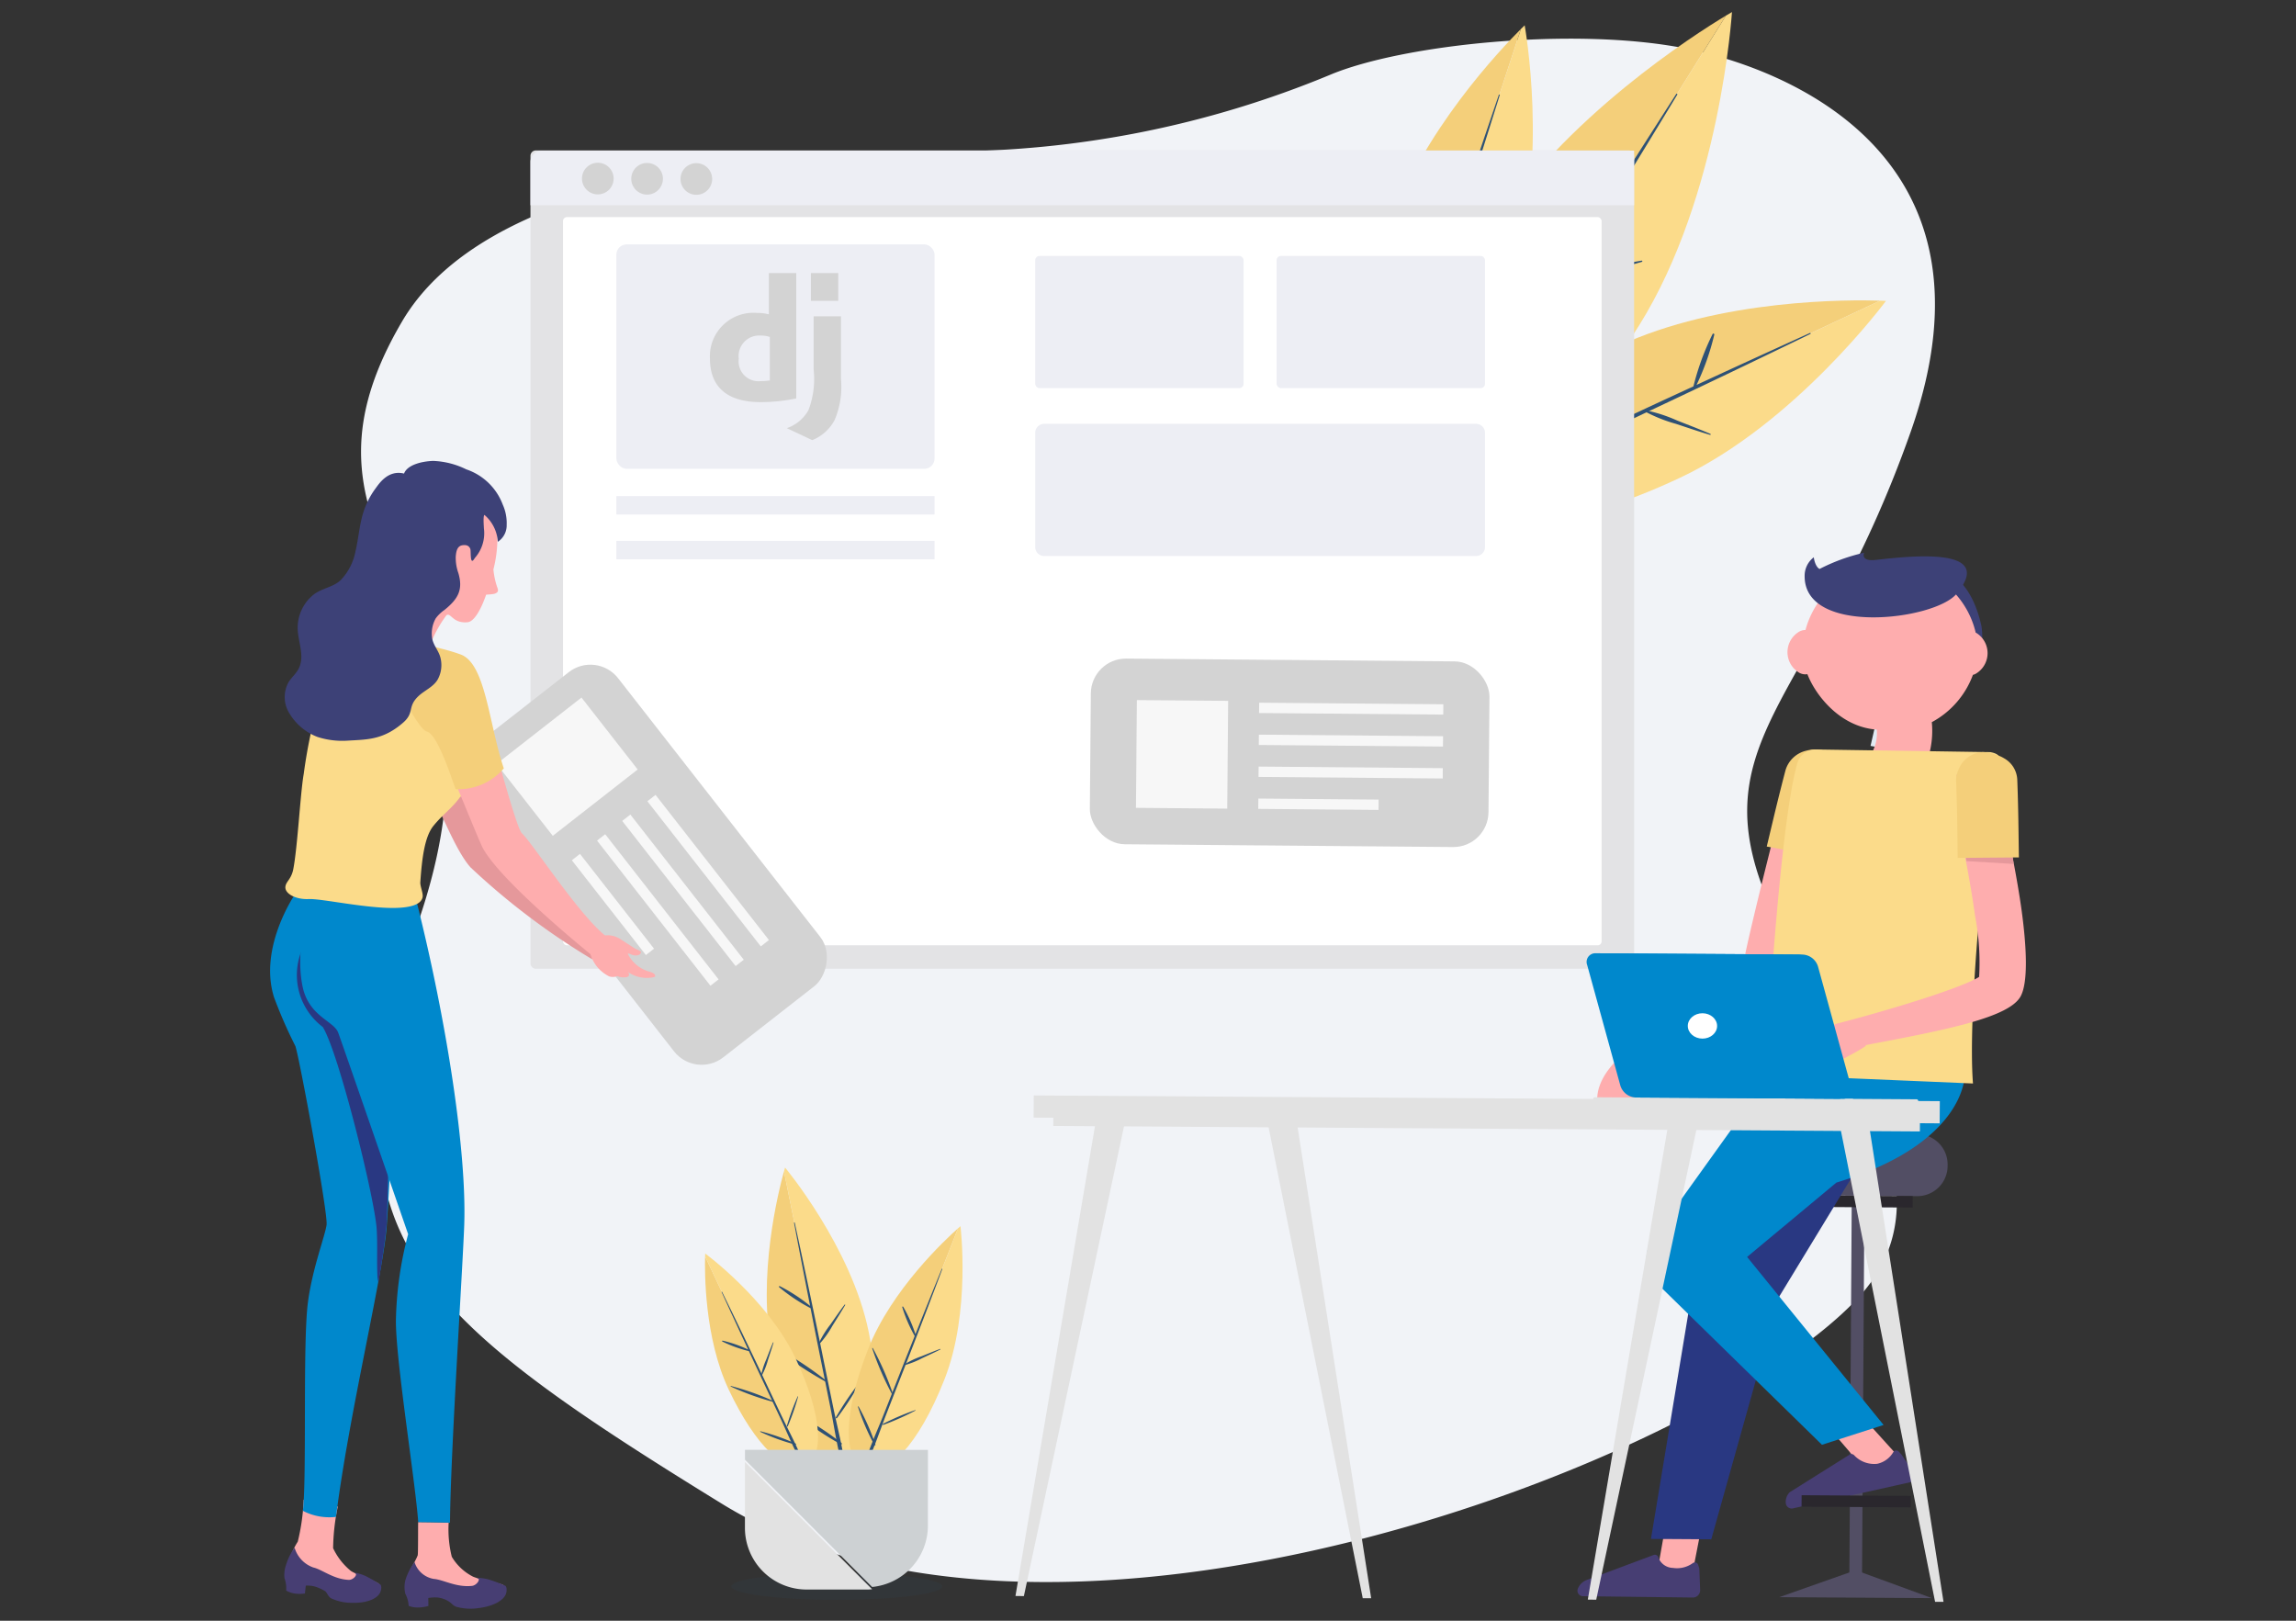 <svg id="Layer_1" data-name="Layer 1" xmlns="http://www.w3.org/2000/svg" xmlns:xlink="http://www.w3.org/1999/xlink" width="170" height="120" viewBox="0 0 170 120"><rect x="0" y="0" width="170" height="120" fill="#333333" stroke="none"/><defs><clipPath id="clip-path"><path id="_Rectangle_" data-name="&lt;Rectangle&gt;" d="M39.676,11.138h80.918a.399.399,0,0,1,.399.399V71.325a.399.399,0,0,1-.399.399H39.676a.399.399,0,0,1-.399-.399V11.537A.399.399,0,0,1,39.676,11.138Z" fill="#e3e3e5"/></clipPath></defs><title>django-python</title><path d="M69.967,11.212A74.129,74.129,0,0,0,98.46,5.548c5.37-2.261,18.081-3.584,26.276-1.972,7.114,1.4,24.041,7.662,16.742,28.377S125.02,54.757,131.661,68.366c4.877,9.995,13.304,19.944,5.802,27.849-11.666,12.293-59.375,30.279-83.987,15.139S23.661,90.795,31.246,67.431,19.605,41.081,29.777,23.79C35.878,13.42,55.355,11.271,69.967,11.212Z" fill="#f1f3f7"/><path d="M110.408,17.23c-5.88,9.411-6.934,16.316-4.151,18.389L127.791,1.157C125.586,2.482,115.729,8.714,110.408,17.23Z" fill="#f4cf7a"/><path d="M128.238.893s-.159.09-.447.264L106.257,35.618c.064.048.128.096.196.138,3.027,1.892,8.902-2.049,14.918-11.677S128.238.893,128.238.893Z" fill="#fbdb8a"/><path d="M111.263,27.955q2.164-3.485,4.337-6.963,4.339-6.962,8.588-13.98a.047.047,0,0,0-.08-.05q-2.998,4.662-5.959,9.347a22.137,22.137,0,0,0-1.103-4.615.082.082,0,0,0-.154.035,22.753,22.753,0,0,0,1.096,4.835q-1.342,2.122-2.68,4.245-2.178,3.476-4.357,6.951c-1.447,2.301-3.065,4.564-4.319,6.975a.15.15,0,0,0,.255.159C108.504,32.711,109.829,30.264,111.263,27.955Z" fill="#2e5175"/><path d="M121.543,19.297c-1.045.178-2.081.399-3.12.608a13.536,13.536,0,0,0-2.77.724.078.078,0,0,0,.034.146,13.525,13.525,0,0,0,2.807-.564c1.025-.267,2.054-.523,3.071-.822A.047.047,0,0,0,121.543,19.297Z" fill="#2e5175"/><path d="M119.784,25.643c-8.367,3.923-12.226,8.276-11.217,10.984l30.641-14.366C137.067,22.191,127.356,22.093,119.784,25.643Z" fill="#f4cf7a"/><path d="M139.64,22.279s-.152-.009-.432-.018L108.568,36.627c.023.062.046.125.074.185,1.262,2.692,7.152,2.592,15.712-1.421S139.64,22.279,139.64,22.279Z" fill="#fbdb8a"/><path d="M115.533,33.53q3.089-1.458,6.181-2.909,6.183-2.907,12.327-5.894a.039.039,0,0,0-.033-.071q-4.205,1.905-8.393,3.843a18.427,18.427,0,0,0,1.315-3.726.068.068,0,0,0-.124-.045,18.944,18.944,0,0,0-1.42,3.877c-1.265.585-2.531,1.167-3.794,1.757q-3.095,1.447-6.19,2.891c-2.052.955-4.207,1.806-6.174,2.925a.125.125,0,0,0,.106.227C111.454,35.609,113.486,34.497,115.533,33.53Z" fill="#2e5175"/><path d="M118.067,32.218a38.538,38.538,0,0,0,2.241-6.239.043.043,0,0,0-.081-.029,38.542,38.542,0,0,0-2.268,6.23A.057.057,0,0,0,118.067,32.218Z" fill="#2e5175"/><path d="M126.638,32.123c-.811-.348-1.636-.662-2.457-.986a11.27,11.27,0,0,0-2.265-.746.065.065,0,0,0-.042.117,11.255,11.255,0,0,0,2.218.875c.838.277,1.673.563,2.519.814A.039.039,0,0,0,126.638,32.123Z" fill="#2e5175"/><path d="M118.753,35.699a33.724,33.724,0,0,0-4.295-1.595.071.071,0,0,0-.049.134,33.724,33.724,0,0,0,4.322,1.521A.032.032,0,0,0,118.753,35.699Z" fill="#2e5175"/><path d="M111.862,35.39a30.181,30.181,0,0,0,1.828-5.128.046.046,0,0,0-.087-.032,30.171,30.171,0,0,0-1.875,5.111A.071.071,0,0,0,111.862,35.39Z" fill="#2e5175"/><path d="M102.863,16.936c-2.586,7.89-2.115,13.095.278,14.102l9.471-28.892C111.247,3.505,105.203,9.797,102.863,16.936Z" fill="#f4cf7a"/><path d="M112.89,1.875s-.099.094-.278.272l-9.471,28.892c.055.023.11.047.167.065,2.538.832,6.1-3.083,8.746-11.155S112.89,1.875,112.89,1.875Z" fill="#fbdb8a"/><path d="M105.405,24.575q.948-2.919,1.904-5.835,1.905-5.835,3.735-11.695a.035.035,0,0,0-.067-.022q-1.343,3.924-2.655,7.858a16.562,16.562,0,0,0-1.628-3.155.061.061,0,0,0-.105.053,17.018,17.018,0,0,0,1.662,3.316c-.397,1.188-.795,2.375-1.187,3.564q-.959,2.915-1.92,5.83c-.639,1.931-1.409,3.865-1.888,5.841a.112.112,0,0,0,.214.07C104.252,28.524,104.777,26.509,105.405,24.575Z" fill="#2e5175"/><path d="M106.107,22.109a34.624,34.624,0,0,0-2.702-5.309.038.038,0,0,0-.069.035,34.628,34.628,0,0,0,2.679,5.32A.051.051,0,0,0,106.107,22.109Z" fill="#2e5175"/><path d="M111.323,16.444c-.727.316-1.441.662-2.158,1a10.128,10.128,0,0,0-1.883,1.022.058.058,0,0,0,.051.1,10.117,10.117,0,0,0,1.938-.912c.697-.378,1.398-.748,2.084-1.147A.035.035,0,0,0,111.323,16.444Z" fill="#2e5175"/><path id="_Rectangle_2" data-name="&lt;Rectangle&gt;" d="M39.676,11.138h80.918a.399.399,0,0,1,.399.399V71.325a.399.399,0,0,1-.399.399H39.676a.399.399,0,0,1-.399-.399V11.537A.399.399,0,0,1,39.676,11.138Z" fill="#e3e3e5"/><g clip-path="url(#clip-path)"><rect x="41.686" y="16.073" width="76.899" height="53.919" rx="0.292" ry="0.292" fill="#fff"/></g><path d="M120.993,11.152H40.122a.847.847,0,0,0-.845.845v3.199h81.716Z" fill="#edeef4"/><circle cx="44.267" cy="13.222" r="1.172" transform="matrix(0.004, -1, 1, 0.004, 30.864, 57.435)" fill="#d3d3d3"/><circle cx="47.913" cy="13.237" r="1.172" transform="translate(34.479 61.095) rotate(-89.765)" fill="#d3d3d3"/><circle cx="51.558" cy="13.252" r="1.172" transform="translate(38.095 64.755) rotate(-89.765)" fill="#d3d3d3"/><rect x="45.637" y="18.095" width="23.558" height="16.615" rx="0.758" ry="0.758" fill="#edeef4"/><rect x="45.637" y="36.73" width="23.558" height="1.365" fill="#edeef4"/><rect x="45.637" y="40.046" width="23.558" height="1.365" fill="#edeef4"/><rect x="94.524" y="18.949" width="15.428" height="9.788" rx="0.32" ry="0.32" fill="#edeef4"/><rect x="76.65" y="18.949" width="15.428" height="9.788" rx="0.32" ry="0.32" fill="#edeef4"/><path d="M109.29,31.38H77.312a.662.662,0,0,0-.662.662v8.464a.662.662,0,0,0,.662.662H109.29a.662.662,0,0,0,.662-.662V32.042A.662.662,0,0,0,109.29,31.38Z" fill="#edeef4"/><rect x="137.014" y="88.958" width="0.939" height="28.754" transform="translate(274.31 207.54) rotate(-179.637)" fill="#524e64"/><path d="M133.587,88.51l8.417.053a2.24,2.24,0,0,0,2.2-2.278h0a2.24,2.24,0,0,0-2.17-2.306l-8.417-.053a2.24,2.24,0,0,0-2.199,2.278h0A2.24,2.24,0,0,0,133.587,88.51Z" fill="#524e64"/><rect x="133.535" y="88.535" width="8.087" height="0.847" transform="translate(274.589 178.788) rotate(-179.637)" fill="#2a272d"/><path d="M141.84,43.763q-1.354,5.788-2.708,11.576-.317-.056-.634-.111,1.33-5.792,2.661-11.584.341.059.681.119" fill="#e2ebf4"/><path d="M139.78,49.642q-.061.268-.123.536a6.243,6.243,0,0,0,.647.148q.043-.185.087-.371c.012-.053.025-.106.037-.159a5.421,5.421,0,0,1-.648-.154" fill="#d2dcf7"/><path d="M137.812,42.209c-1.49.331-2.784,2.575-2.927,3.9a6.147,6.147,0,0,0,6.271,6.344,5.309,5.309,0,0,0,5.561-6.055c-.248-1.226-1.097-3.958-3.361-4.217A20.223,20.223,0,0,0,137.812,42.209Z" fill="#3d4177"/><path d="M146.387,46.897a.862.862,0,0,0-.103-.056,6.496,6.496,0,0,0-12.603-.193.9.9,0,0,0-.535.164,1.764,1.764,0,0,0-.019,2.939.926.926,0,0,0,.696.165c.576,1.511,2.396,3.914,5.139,4.104a3.01,3.01,0,0,1-.483,1.917c-1.174,1.59-1.343,1.833-1.343,1.833a1.64,1.64,0,0,0,.696,2.424,2.275,2.275,0,0,0,1.043.257,2.128,2.128,0,0,0,1.759-.846c.022-.031.23-.324,1.29-1.759a6.668,6.668,0,0,0,1.111-4.377,6.535,6.535,0,0,0,3.043-3.502.878.878,0,0,0,.288-.131,1.764,1.764,0,0,0,.019-2.939Z" fill="#feadae"/><path d="M136.719,59.07c0,.016-.09.486-.22,1.242-.13.761-.312,1.815-.494,2.981l-.267,1.658-4.532,7.032c.417-5.642,1.081-12.779,1.873-15.472a1.882,1.882,0,0,1,.583-.256,2.235,2.235,0,0,1,1.194.008,2.597,2.597,0,0,1,1.758,1.622A2.248,2.248,0,0,1,136.719,59.07Z" fill="#d6b97b"/><path d="M135.444,56.121c-.006-.011-.006-.011-.012-.006a2.068,2.068,0,0,0-.511-.165,2.527,2.527,0,0,0-1.175.036,2.289,2.289,0,0,0-.978.524c-.007.005-.019.011-.019.022a1.487,1.487,0,0,0-.152.366c-.064.237-.807,3.082-1.589,6.256-.821,3.271-1.7,6.888-1.959,8.357-.538,3.062-6.095,5.492-8.193,6.171-.032.01-.06.026-.091.038a1.796,1.796,0,0,0-.197.084,1.686,1.686,0,0,0-.164.102c-.031.021-.065.037-.095.06l-.029.023-.012.009c-.447.352-2.196,1.859-1.993,3.707.084.772.1.974.941,1.194a5.055,5.055,0,0,0,1.317.119c.955.003,1.502-.229,1.411-1.052-.023-.209-.46-2.175-.062-2.546,4.944-1.775,9.716-2.535,10.589-7.451.234-1.323,1.023-4.594,1.786-7.687.859-3.444,1.692-6.661,1.711-6.726A1.382,1.382,0,0,0,135.444,56.121Z" fill="#feadae"/><path d="M130.814,62.679l4.439.797L135.366,63l.344-1.44c.241-1.013.472-1.926.638-2.586s.275-1.068.277-1.079a1.678,1.678,0,0,0-.045-1.019,2.166,2.166,0,0,0-1.656-1.333,2.568,2.568,0,0,0-1.178.037,2.099,2.099,0,0,0-1.538,1.43c-.018.066-.444,1.672-.937,3.753l-.344,1.44Z" fill="#f4cf7a"/><polygon points="126.317 111.328 125.367 116.199 122.705 116.414 123.663 110.973 126.317 111.328" fill="#feadae"/><path d="M125.736,115.866a.255.255,0,0,0-.394-.135,1.985,1.985,0,0,1-1.473.358,1.175,1.175,0,0,1-1.084-.784.261.261,0,0,0-.345-.174l-4.993,1.866a1.139,1.139,0,0,0-.616.62h0a.405.405,0,0,0,.355.567l8.16.098a.542.542,0,0,0,.536-.573l-.06-1.546a.276.276,0,0,0-.013-.075Z" fill="#473e73"/><polygon points="139.609 83.058 131.746 95.983 126.706 113.971 122.241 113.942 125.553 93.937 139.609 83.058" fill="#293882"/><polygon points="137.172 104.099 140.722 108.026 138.148 108.896 134.587 104.742 137.172 104.099" fill="#feadae"/><path d="M140.605,107.494a.26.26,0,0,0-.421.02,1.817,1.817,0,0,1-1.189.866,2.03,2.03,0,0,1-1.698-.618.273.273,0,0,0-.393-.034l-4.393,2.76a1.033,1.033,0,0,0-.29.793h0a.442.442,0,0,0,.576.39l8.671-1.932a.499.499,0,0,0,.237-.72l-.891-1.283a.307.307,0,0,0-.046-.064Z" fill="#473e73"/><path d="M145.462,79.677s.046,4.994-9.492,7.882l-6.611,5.506,10.105,12.441-4.563,1.466-12.288-12.019a2.575,2.575,0,0,1-.065-3.461l8.543-11.906Z" fill="#0088cc"/><path d="M147.954,57.033c-1.038,5.01-2.27,18.115-1.871,23.189l-14.992-.636a62.246,62.246,0,0,1,.116-7.603c.417-5.642,1.081-12.779,1.873-15.472.013-.038.019-.076.032-.108a1.407,1.407,0,0,1,1.393-.91l5.838.088,7.019.106C148.29,55.854,148.115,56.272,147.954,57.033Z" fill="#fbdb8a"/><path d="M149.611,73.768c.57-1.046.45-3.677.05-6.531-.33-2.311-.828-4.757-1.232-6.59a1.742,1.742,0,0,0-2.027-1.189,1.512,1.512,0,0,0-1.368,1.747c.485,2.177.924,4.58,1.204,6.614a18.232,18.232,0,0,1,.299,4.51c-1.132.744-6.235,2.353-10.54,3.465a1.777,1.777,0,0,0-.191.068c-.034.012-.071.022-.103.036a1.652,1.652,0,0,0-.216.118c-.022.014-.046.024-.068.039a1.612,1.612,0,0,0-.189.156c-.016.015-.035.028-.05.044a1.427,1.427,0,0,0-.146.178c-.015.02-.032.038-.045.058a1.428,1.428,0,0,0-.096.184c-.013.027-.029.052-.039.08a1.255,1.255,0,0,0-.05.184c-.008.033-.02.066-.024.099a1.309,1.309,0,0,0-.008.185c0,.036-.004.072-.001.109a1.369,1.369,0,0,0,.037.193c.007.031.008.062.018.092l.008.025.003.014.005.01a6.29,6.29,0,0,0,1.688,2.678,1.749,1.749,0,0,0,.471.285c.647.265-2.061-1.089-1.532-1.556.668-.589,1.881-1.069,2.688-1.639.018-.012-.033-.033-.049-.049C144.222,76.235,148.761,75.328,149.611,73.768Z" fill="#feadae"/><path d="M148.32,57.108c.021.304.348,3.269.767,6.858l-3.49-.209c-.386-3.23-.692-6.136-.716-6.379a5.583,5.583,0,0,1,1.873-1.521,2.162,2.162,0,0,1,.545.021c.004-.007.004-.007.013.002A1.534,1.534,0,0,1,148.32,57.108Z" fill="#e5989b"/><path d="M117.961,81.406a.538.538,0,0,0,.496.299l18.307.116a.538.538,0,0,0,.5-.293.125.125,0,0,0-.131-.166l-19.039-.121A.126.126,0,0,0,117.961,81.406Z" fill="#e2e2e2"/><path d="M122.719,81.436a.537.537,0,0,0,.496.299l18.306.116a.538.538,0,0,0,.5-.293.125.125,0,0,0-.131-.166l-19.039-.121A.125.125,0,0,0,122.719,81.436Z" fill="#e2e2e2"/><path d="M130.634,81.321l0,.075a.17.17,0,0,0,.18.157l3.112.02a.17.17,0,0,0,.181-.155l0-.075Z" fill="#e2e2e2"/><path d="M149.482,63.483l-2.441.02-2.091.02-.007-.49-.017-1.469c-.01-1.042-.032-1.97-.056-2.646-.018-.673-.035-1.099-.037-1.107a1.718,1.718,0,0,1,.164-.786,2.036,2.036,0,0,1,1.807-1.341,4.016,4.016,0,0,1,1.125.246,2.139,2.139,0,0,1,.451.212,1.903,1.903,0,0,1,.98,1.545c.005.066.069,1.718.095,3.842l.02,1.464Z" fill="#f4cf7a"/><path d="M144.866,43.967c-1.64,1.964-11.275,3.12-11.247-1.318a1.717,1.717,0,0,1,.676-1.387s.077.671.427.865a13.865,13.865,0,0,1,3.303-1.203s-.321.674.902.529C142.453,41.036,147.587,40.707,144.866,43.967Z" fill="#3d4177"/><rect x="133.394" y="110.731" width="8.087" height="0.847" transform="translate(274.167 223.179) rotate(-179.637)" fill="#2a272d"/><polygon points="137.402 116.26 143.044 118.326 131.74 118.255 137.402 116.26" fill="#524e64"/><path d="M121.095,81.26l15.003.095a.643.643,0,0,0,.637-.875l-2.455-8.919a1.252,1.252,0,0,0-1.122-.886L118.156,70.58a.643.643,0,0,0-.637.875l2.454,8.919A1.253,1.253,0,0,0,121.095,81.26Z" fill="#0088cc"/><path d="M121.423,81.262l15.004.095a.642.642,0,0,0,.636-.875l-2.454-8.919a1.253,1.253,0,0,0-1.122-.886l-15.003-.095a.643.643,0,0,0-.637.875l2.455,8.919A1.252,1.252,0,0,0,121.423,81.262Z" fill="#0088cc"/><path d="M121.395,79.121l-1.611-5.853a.99.99,0,0,1,.961-1.253l11.823.075a.99.99,0,0,1,.948.727l1.611,5.853a.99.99,0,0,1-.961,1.253l-11.823-.075A.99.99,0,0,1,121.395,79.121Z" fill="#0088cc"/><polygon points="83.427 82.44 75.811 118.176 75.187 118.167 81.237 82.416 83.427 82.44" fill="#e2e2e2"/><polygon points="93.738 82.505 100.9 118.335 101.524 118.334 95.928 82.509 93.738 82.505" fill="#e2e2e2"/><polygon points="125.805 82.709 118.188 118.444 117.565 118.435 123.615 82.685 125.805 82.709" fill="#e2e2e2"/><polygon points="136.115 82.774 143.278 118.603 143.902 118.602 138.305 82.778 136.115 82.774" fill="#e2e2e2"/><rect x="77.99" y="82.345" width="64.166" height="1.226" transform="translate(0.528 -0.696) rotate(0.363)" fill="#e2e2e2"/><rect x="76.534" y="81.32" width="67.088" height="1.641" transform="translate(0.523 -0.696) rotate(0.363)" fill="#e2e2e2"/><rect x="33.076" y="57.153" width="29.517" height="13.746" rx="2.599" ry="2.599" transform="translate(68.837 -13.086) rotate(52)" fill="#d3d3d3"/><rect x="38.612" y="52.777" width="6.759" height="7.979" transform="translate(60.871 -11.272) rotate(52)" fill="#f7f7f7"/><rect x="40.931" y="66.586" width="8.906" height="0.765" transform="translate(70.214 -10.025) rotate(52)" fill="#f7f7f7"/><rect x="41.886" y="66.993" width="13.638" height="0.765" transform="translate(71.812 -12.485) rotate(52)" fill="#f7f7f7"/><rect x="43.751" y="65.537" width="13.638" height="0.765" transform="translate(71.381 -14.514) rotate(52)" fill="#f7f7f7"/><rect x="45.615" y="64.08" width="13.638" height="0.765" transform="translate(70.949 -16.543) rotate(52)" fill="#f7f7f7"/><path d="M30.888,57.153c1.384,1.622,2.538,5.471,3.95,7.067a52.367,52.367,0,0,0,9.007,6.806c.143-.996,2.252-.398,1.498-1.064-2.345-2.069-6.385-4.161-7.79-7.985a72.846,72.846,0,0,0-4.313-8.092" fill="#e5989b"/><path d="M25.012,111.546a15.918,15.918,0,0,0-.347,3.082,4.784,4.784,0,0,0,1.323,1.691c.608.368,1.944.792,2.054.955a.412.412,0,0,1-.063.558,2.748,2.748,0,0,1-1.878.524c-1.804-.254-2.009-1.044-3.059-1.146-.181-.018-.51.258-1.016.014a1.189,1.189,0,0,1-.728-1.136,5.146,5.146,0,0,1,.75-1.943,15.675,15.675,0,0,0,.437-3.107" fill="#feadae"/><path d="M29.065,65.952l-7.166.176s-2.784,3.971-1.61,7.71a34.74,34.74,0,0,0,1.58,3.612c.291.814,2.429,12.386,2.311,13.239s-1.061,3.253-1.383,5.761c-.387,3.017-.075,12.807-.369,15.412a4.235,4.235,0,0,0,2.451.449c.948-7.535,3.419-17.649,3.746-21.413A243.017,243.017,0,0,0,29.065,65.952Z" fill="#0088cc"/><path d="M28.401,78.357s-4.982-10.573-5.947-8.249a4.819,4.819,0,0,0,1.443,5.929c1.179,1.888,3.852,12.686,3.994,14.976.073,1.189-.003,2.384.058,3.574a2.225,2.225,0,0,0,.068.351c.318-1.773.526-3.328.609-4.278a113.34,113.34,0,0,0-.091-12.313A1.12,1.12,0,0,0,28.401,78.357Z" fill="#293882"/><path d="M28.122,117.959c.126-.227.151-.567.027-.647a10.485,10.485,0,0,0-1.135-.647c-.352-.152-.909-.281-.711-.18s-.152.502-.478.49c-1.128-.042-1.977-.771-2.622-.916a2.204,2.204,0,0,1-1.391-1.47,4.32,4.32,0,0,0-.635,1.284,2.217,2.217,0,0,0-.114.972,2.255,2.255,0,0,1,.125.921,1.768,1.768,0,0,0,.671.224,2.626,2.626,0,0,0,.717-.007l.066-.584a2.637,2.637,0,0,1,.574.043,3.11,3.11,0,0,1,.885.388c.132.15.242.428.414.51a3.59,3.59,0,0,0,1.486.333C27.211,118.715,27.907,118.348,28.122,117.959Z" fill="#473e73"/><path d="M30.963,112.699c.787.006,1.47.019,2.257.04a8.386,8.386,0,0,0,.232,2.526,3.865,3.865,0,0,0,1.582,1.476c.675.274,2.11.492,2.244.638a.401.401,0,0,1,.006.563,3.001,3.001,0,0,1-1.875.802c-1.897.02-2.209-.733-3.307-.676-.19.01-.494.332-1.048.166a1.16,1.16,0,0,1-.896-1.017c-.037-.754.545-1.462.77-2.062C30.966,115.052,30.948,112.876,30.963,112.699Z" fill="#feadae"/><path d="M23.769,65.058l7.119,1.859c2.181,8.711,3.678,18.36,3.484,23.802-.112,3.131-.967,16.208-1.047,21.557-.002.128-.004.291-.005.466q-1.178-.033-2.357-.043c-.004-.073-.009-.146-.012-.206-.273-3.275-1.653-11.862-1.637-14.714A26.54,26.54,0,0,1,30.22,91.38S25.363,77.325,25.039,76.454s-2.195-1.199-2.642-3.445C21.627,69.137,23.769,65.058,23.769,65.058Z" fill="#0088cc"/><path d="M37.447,118.047c.101-.244.084-.585-.054-.645a10.863,10.863,0,0,0-1.255-.47c-.384-.098-.975-.141-.758-.071s-.093.521-.432.558c-1.171.128-2.14-.467-2.826-.514a1.801,1.801,0,0,1-1.431-1.25,4.532,4.532,0,0,0-.685,1.37,2.14,2.14,0,0,0,.005.98,2.144,2.144,0,0,1,.246.894,1.869,1.869,0,0,0,.722.121,2.874,2.874,0,0,0,.74-.114l-.006-.588a2.865,2.865,0,0,1,.599-.044,1.987,1.987,0,0,1,.97.332c.162.12.334.322.524.368a3.977,3.977,0,0,0,1.541.101C36.601,118.933,37.275,118.465,37.447,118.047Z" fill="#473e73"/><path d="M30.322,46.966c.491.157.32,1.324.81,1.482.355.114,1.048-.049,1.375.131,1.733.954,1.311,2.898,1.543,5.3.748,1.837.959,3.506.388,4.542-.709,1.286-1.468,1.654-2.343,2.723-.655.799-.855,2.43-.974,4.182-.02.301.236.827.166,1.121-.134.564-.986.747-1.94.775-2.192.064-5.524-.7-6.502-.654-.921.043-1.794-.395-1.71-.939.059-.38.438-.54.581-1.276.315-1.621.527-5.666.771-7.039a38.259,38.259,0,0,1,2.487-9.381" fill="#fbdb8a"/><path d="M35.387,55.331a16.409,16.409,0,0,0-2.015-2.585l-1.864.862c.898,1.68,1.078,3.668,1.501,5.511a4.373,4.373,0,0,0,1.08-.117c.179-.299.113-.15.35-.582A7.572,7.572,0,0,0,35.387,55.331Z" fill="#fbdb8a"/><path d="M36.533,42.162a9.346,9.346,0,0,0,.294-2.427c-.068-1.392-.265-3.407-2.587-4.212s-4.87-.282-5.611,1.395-.539,4.201-.636,5.553a8.336,8.336,0,0,1-1.071,2.978l5.005,2.095a9.45,9.45,0,0,1,1.129-1.994c.333-.215.458.626,1.567.521.471-.044.965-.896,1.336-1.94.011-.031.024-.07.035-.103a5.181,5.181,0,0,0,.592-.057c.343-.106.314-.258.235-.475A5.65,5.65,0,0,1,36.533,42.162Z" fill="#feadae"/><path d="M43.717,70.633a2.669,2.669,0,0,0,1.394,1.662.889.889,0,0,0,.585-.021c.272.119,1.133.205.808-.298a2.45,2.45,0,0,0,1.863.382c.232-.014.221-.284-.287-.417a2.549,2.549,0,0,1-1.595-1.314c.105-.082.191.065.478.108.318.047.486-.097.495-.236.006-.105-.376-.223-.46-.277l-.958-.619a1.814,1.814,0,0,0-1.004-.356c-.07-.004-.753.043-.581.29" fill="#feadae"/><path d="M32.324,54.782c.843,1.698,3.069,7.333,3.412,7.982,1.352,2.556,8.202,8.062,8.202,8.062a1.38,1.38,0,0,0,1.139-1.353c-1.959-1.33-5.668-7.086-6.432-7.772-.495-.444-2.79-9.364-2.79-9.364" fill="#feadae"/><path d="M34.118,48.462c-1.901-.704-3.711-.69-5.177-2.125-1.46,1.147,1.855,7.66,2.66,7.827.823.171,1.929,3.774,2.135,4.263a4.389,4.389,0,0,0,3.566-1.535C36.198,53.614,35.961,49.145,34.118,48.462Z" fill="#f4cf7a"/><path d="M32.601,48.656c-.135-.491-.511-.879-.6-1.381a2.264,2.264,0,0,1,.264-1.495,2.731,2.731,0,0,1,.642-.618c1.034-.832,1.39-1.514,1.028-2.74a3.343,3.343,0,0,1-.19-1.232c.034-.377.107-.771.511-.822.281-.036.463.031.565.267.071.165-.054,1.358.335.68A2.758,2.758,0,0,0,35.83,39.124c-.004-.176-.071-.895.037-1.001a2.84,2.84,0,0,1,.993,1.993,1.454,1.454,0,0,0,.655-1.261,3.323,3.323,0,0,0-.289-1.489,4.378,4.378,0,0,0-2.702-2.614,6.012,6.012,0,0,0-2.462-.626c-.852.032-1.906.295-2.146.937-1.184-.292-1.849.746-2.124,1.12a6.01,6.01,0,0,0-.894,1.768c-.292.936-.353,1.93-.581,2.884a4.193,4.193,0,0,1-1.104,2.129c-.57.526-1.379.583-1.999,1.066a3.146,3.146,0,0,0-1.168,2.627c.053.999.578,2.071-.016,2.995-.193.3-.466.541-.656.843a2.275,2.275,0,0,0,.069,2.348A4.169,4.169,0,0,0,23.496,54.56a5.976,5.976,0,0,0,2.205.281c1.435-.093,2.643-.024,4.149-1.337.852-.744.298-1.158,1.115-1.946.458-.442,1.113-.681,1.446-1.252a2.211,2.211,0,0,0,.205-1.591Q32.609,48.685,32.601,48.656Z" fill="#3d4177"/><path d="M56.93,20.217h2.026v9.284a13.397,13.397,0,0,1-2.628.274c-2.474-.003-3.762-1.108-3.762-3.231a3.215,3.215,0,0,1,3.483-3.373,3.296,3.296,0,0,1,.881.103V20.217ZM57,24.948a2.039,2.039,0,0,0-.683-.103,1.521,1.521,0,0,0-1.616,1.72A1.469,1.469,0,0,0,56.304,28.22,4.779,4.779,0,0,0,57,28.168V24.948Z" fill="#d3d3d3"/><path d="M62.267,23.421v4.648a6.203,6.203,0,0,1-.472,3.034A3.228,3.228,0,0,1,60.14,32.588l-1.88-.886a2.917,2.917,0,0,0,1.603-1.343,6.469,6.469,0,0,0,.381-2.982V23.421h2.023ZM60.04,20.217H62.066v2.058H60.04Z" fill="#d3d3d3"/><rect x="80.729" y="48.865" width="29.517" height="13.746" rx="2.599" ry="2.599" transform="translate(190.498 112.288) rotate(-179.512)" fill="#d3d3d3"/><rect x="84.142" y="51.863" width="6.759" height="7.979" transform="translate(0.479 -0.743) rotate(0.488)" fill="#f7f7f7"/><rect x="93.166" y="59.163" width="8.906" height="0.765" transform="translate(0.511 -0.829) rotate(0.488)" fill="#f7f7f7"/><rect x="93.186" y="56.817" width="13.638" height="0.765" transform="translate(0.491 -0.85) rotate(0.488)" fill="#f7f7f7"/><rect x="93.206" y="54.452" width="13.638" height="0.765" transform="translate(0.471 -0.85) rotate(0.488)" fill="#f7f7f7"/><rect x="93.227" y="52.086" width="13.638" height="0.765" transform="translate(0.451 -0.85) rotate(0.488)" fill="#f7f7f7"/><ellipse cx="126.053" cy="75.961" rx="0.939" ry="1.085" transform="translate(49.295 201.53) rotate(-89.637)" fill="#fff"/><ellipse cx="61.956" cy="117.457" rx="7.806" ry="0.997" fill="#2e5175" opacity="0.1"/><path d="M57.164,100.075c1.245,6.145,3.496,9.386,5.443,9.155l-4.56-22.501C57.658,88.129,56.037,94.515,57.164,100.075Z" fill="#f4cf7a"/><path d="M58.128,86.447s-.03.099-.081.282l4.56,22.501c.045-.005.09-.01.134-.019,1.977-.401,2.855-4.3,1.581-10.586S58.128,86.447,58.128,86.447Z" fill="#fbdb8a"/><path d="M61.682,104.142q-.467-2.27-.927-4.541-.926-4.542-1.91-9.071a.027.027,0,0,0-.052.011q.582,3.077,1.188,6.149a12.507,12.507,0,0,0-2.246-1.464c-.041-.019-.083.044-.049.074a12.855,12.855,0,0,0,2.328,1.557c.183.928.364,1.856.55,2.783q.458,2.272.914,4.544c.301,1.506.517,3.063.939,4.539a.085.085,0,0,0,.166-.034C62.399,107.164,61.991,105.646,61.682,104.142Z" fill="#2e5175"/><path d="M61.223,102.261a26.147,26.147,0,0,0-3.754-2.477.029.029,0,0,0-.032.049,26.141,26.141,0,0,0,3.743,2.493A.039.039,0,0,0,61.223,102.261Z" fill="#2e5175"/><path d="M62.534,96.596c-.359.479-.699.972-1.043,1.462a7.647,7.647,0,0,0-.855,1.373.044.044,0,0,0,.07.047,7.641,7.641,0,0,0,.932-1.322c.317-.508.639-1.013.94-1.53A.027.027,0,0,0,62.534,96.596Z" fill="#2e5175"/><path d="M63.628,102.367a22.884,22.884,0,0,0-1.74,2.576.049.049,0,0,0,.081.054,22.878,22.878,0,0,0,1.695-2.605A.022.022,0,0,0,63.628,102.367Z" fill="#2e5175"/><path d="M62.32,106.86a20.474,20.474,0,0,0-3.088-2.027.032.032,0,0,0-.035.053,20.476,20.476,0,0,0,3.069,2.055A.049.049,0,0,0,62.32,106.86Z" fill="#2e5175"/><path d="M64.279,99.882c-1.907,4.86-1.798,8.145-.332,8.863l6.984-17.798C70.025,91.751,66.005,95.484,64.279,99.882Z" fill="#f4cf7a"/><path d="M71.115,90.787s-.066.056-.184.161l-6.984,17.798c.034.017.067.033.103.047,1.563.614,3.94-1.716,5.891-6.689S71.115,90.787,71.115,90.787Z" fill="#fbdb8a"/><path d="M65.6,104.769q.7-1.798,1.405-3.595,1.406-3.595,2.765-7.208a.022.022,0,0,0-.041-.016q-.984,2.415-1.949,4.838a10.411,10.411,0,0,0-.909-2.039.039.039,0,0,0-.068.03A10.703,10.703,0,0,0,67.727,98.92c-.292.731-.585,1.462-.873,2.195q-.707,1.796-1.415,3.591c-.47,1.189-1.023,2.376-1.395,3.599a.071.071,0,0,0,.132.052C64.735,107.207,65.136,105.96,65.6,104.769Z" fill="#2e5175"/><path d="M66.129,103.246a21.773,21.773,0,0,0-1.505-3.43.024.024,0,0,0-.044.019,21.775,21.775,0,0,0,1.491,3.436A.032.032,0,0,0,66.129,103.246Z" fill="#2e5175"/><path d="M69.607,99.876c-.468.172-.928.364-1.391.55a6.367,6.367,0,0,0-1.219.574.037.037,0,0,0,.028.064,6.359,6.359,0,0,0,1.25-.503c.451-.212.905-.419,1.349-.645A.022.022,0,0,0,69.607,99.876Z" fill="#2e5175"/><path d="M67.763,104.407a19.053,19.053,0,0,0-2.381,1.015.04.04,0,0,0,.032.074A19.053,19.053,0,0,0,67.778,104.44.018.018,0,0,0,67.763,104.407Z" fill="#2e5175"/><path d="M64.817,106.958a17.052,17.052,0,0,0-1.243-2.813.026.026,0,0,0-.048.021,17.046,17.046,0,0,0,1.217,2.825A.04.04,0,0,0,64.817,106.958Z" fill="#2e5175"/><path d="M53.956,102.887c2.005,4.241,4.221,6.192,5.594,5.675l-7.343-15.53C52.175,94.12,52.141,99.049,53.956,102.887Z" fill="#f4cf7a"/><path d="M52.215,92.813s-.004.077-.008.219l7.343,15.53c.032-.012.063-.024.094-.038,1.364-.645,1.304-3.635-.748-7.973S52.215,92.813,52.215,92.813Z" fill="#fbdb8a"/><path d="M57.966,105.032q-.746-1.565-1.487-3.133-1.486-3.134-3.013-6.248a.02.02,0,0,0-.036.017q.974,2.131,1.965,4.254a9.357,9.357,0,0,0-1.894-.661.035.035,0,0,0-.022.063,9.615,9.615,0,0,0,1.97.714c.299.641.597,1.283.898,1.923q.739,1.568,1.478,3.137c.488,1.04.924,2.132,1.495,3.129a.064.064,0,0,0,.115-.054C59.028,107.099,58.46,106.069,57.966,105.032Z" fill="#2e5175"/><path d="M57.296,103.748a19.562,19.562,0,0,0-3.171-1.127.022.022,0,0,0-.015.041,19.564,19.564,0,0,0,3.166,1.141A.029.029,0,0,0,57.296,103.748Z" fill="#2e5175"/><path d="M57.234,99.397c-.175.412-.333.832-.496,1.249a5.722,5.722,0,0,0-.375,1.151.033.033,0,0,0,.059.021,5.716,5.716,0,0,0,.44-1.127c.139-.426.283-.85.409-1.28A.02.02,0,0,0,57.234,99.397Z" fill="#2e5175"/><path d="M59.062,103.394a17.124,17.124,0,0,0-.802,2.183.036.036,0,0,0,.068.025,17.114,17.114,0,0,0,.765-2.196A.016.016,0,0,0,59.062,103.394Z" fill="#2e5175"/><path d="M58.917,106.892a15.32,15.32,0,0,0-2.606-.919.024.024,0,0,0-.016.044,15.318,15.318,0,0,0,2.597.943A.036.036,0,0,0,58.917,106.892Z" fill="#2e5175"/><path d="M68.703,112.958l.002-5.608-13.547-.005,0,.731L64.575,117.5A4.565,4.565,0,0,0,68.703,112.958Z" fill="#cdd1d3"/><path d="M55.158,108.245l-.002,4.877a4.566,4.566,0,0,0,4.564,4.568l4.415.002c.148,0,.295-.008.44-.022Z" fill="#e2e2e2"/></svg>
